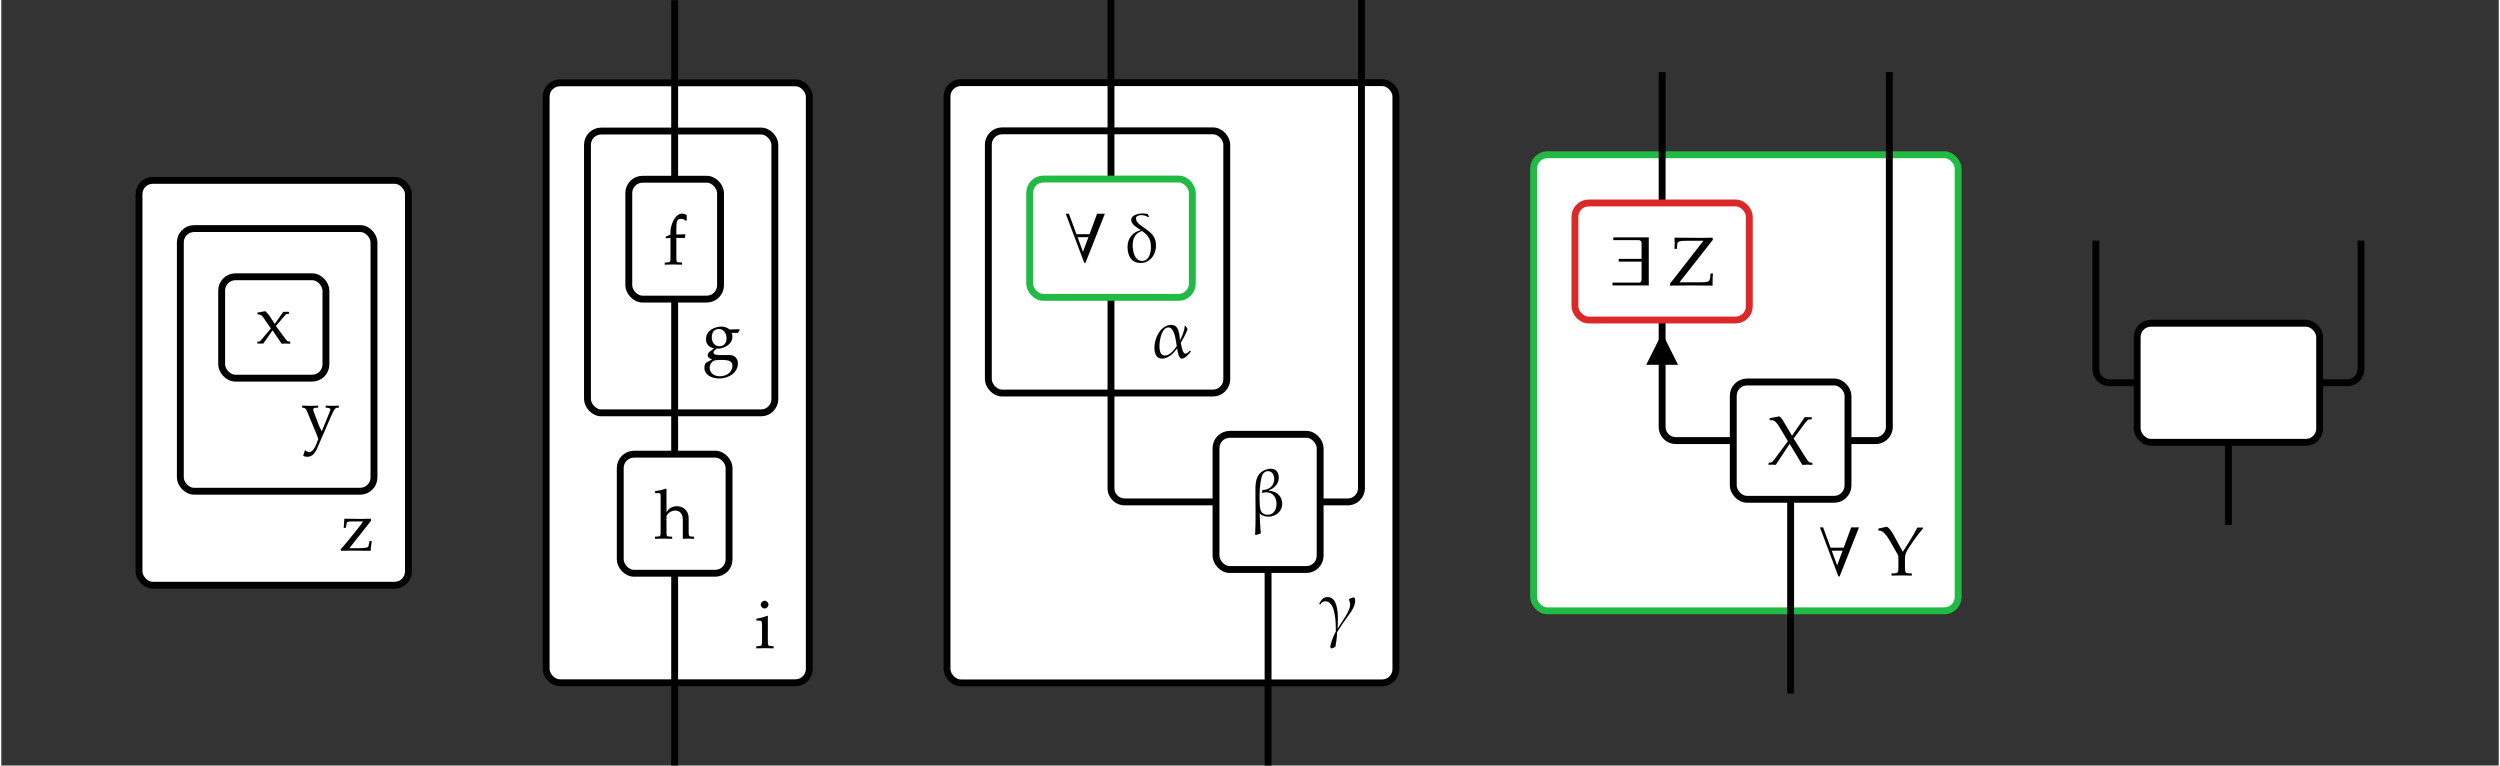 <?xml version="1.0" encoding="UTF-8" standalone="no"?>
<svg
   xmlns:dc="http://purl.org/dc/elements/1.1/"
   xmlns:cc="http://creativecommons.org/ns#"
   xmlns:rdf="http://www.w3.org/1999/02/22-rdf-syntax-ns#"
   xmlns:svg="http://www.w3.org/2000/svg"
   xmlns="http://www.w3.org/2000/svg"
   xmlns:sodipodi="http://sodipodi.sourceforge.net/DTD/sodipodi-0.dtd"
   xmlns:inkscape="http://www.inkscape.org/namespaces/inkscape"
   width="725"
   height="222"
   viewBox="0 -11116 36265 11116"
   id="svg3236"
   version="1.1"
   inkscape:version="0.48.4 r9939"
   sodipodi:docname="sprops4.svg">
  <rect x="0" y="-11116" width="36265" height="11116" fill="#333333" stroke="none"/>
  <defs
     id="defs3448" />
  <sodipodi:namedview
     pagecolor="#ffffff"
     bordercolor="#666666"
     borderopacity="1"
     objecttolerance="10"
     gridtolerance="10"
     guidetolerance="10"
     inkscape:pageopacity="0"
     inkscape:pageshadow="2"
     inkscape:window-width="1855"
     inkscape:window-height="1056"
     id="namedview3446"
     showgrid="false"
     inkscape:zoom="2.3310345"
     inkscape:cx="593.19954"
     inkscape:cy="111"
     inkscape:window-x="65"
     inkscape:window-y="24"
     inkscape:window-maximized="1"
     inkscape:current-layer="svg3236" />
  <g
     transform="translate(3957, -2618)"
     id="g3238">
    <g
       id="g3240">
      <rect
         x="-1957"
         y="-5879"
         width="3912"
         height="5879"
         rx="200"
         ry="200"
         fill="#FFFFFF"
         stroke="#000000"
         stroke-width="100"
         id="rect3242" />
      <g
         transform="translate(956, -503)"
         id="g3244">
        <path
           d="M455 432l-314 -397h135c96 0 138 7 142 25l18 79h30l-6 -47c-7 -48 -9 -72 -9 -95l-276 3c-43 0 -49 0 -153 -3l-6 20l90 105l170 212c27 34 44 57 65 90h-143c-74 0 -92 -5 -96 -26l-12 -68h-30c6 69 7 81 9 132l248 -3c38 0 68 1 138 3v-30"
           fill="black"
           stroke="black"
           stroke-width="1"
           transform="translate(0, 0) scale(1, -1)"
           id="path3246" />
      </g>
    </g>
    <g
       id="g3248">
      <rect
         x="-1357"
         y="-5179"
         width="2812"
         height="3814"
         rx="200"
         ry="200"
         fill="#FFFFFF"
         stroke="#000000"
         stroke-width="100"
         id="rect3250" />
      <g
         transform="translate(400, -2148)"
         id="g3252">
        <path
           d="M297 86l119 292c4 10 6 19 6 26c0 14 -14 23 -42 25l-26 2v28c79 -3 79 -3 95 -3s16 0 95 3v-28l-28 -2c-25 -3 -44 -30 -84 -121l-203 -468c-38 -87 -81 -123 -148 -123c-19 0 -35 5 -54 15l24 75h13c17 -15 35 -23 51 -23c38 0 77 47 109 131l23 61 c-18 50 -28 74 -56 142l-109 262c-15 35 -27 46 -52 49l-18 2v28c97 -3 97 -3 116 -3s19 0 116 3v-28l-38 -2c-23 -1 -34 -9 -34 -23c0 -10 4 -25 10 -42l64 -168c18 -49 29 -72 51 -110"
           fill="black"
           stroke="black"
           stroke-width="1"
           transform="translate(0, 0) scale(1, -1)"
           id="path3254" />
      </g>
    </g>
    <g
       id="g3256">
      <rect
         x="-757"
         y="-4479"
         width="1514"
         height="1472"
         rx="200"
         ry="200"
         fill="#FFFFFF"
         stroke="#000000"
         stroke-width="100"
         id="rect3258" />
      <g
         transform="translate(-258, -3510)"
         id="g3260">
        <path
           d="M288 254l148 -200c11 -15 23 -23 35 -24l25 -3v-30c-52 3 -52 3 -62 3c-9 0 -9 0 -61 -3l-133 195l-134 -192h-86v27h17c10 0 23 6 30 15l149 176l-120 174c-10 14 -32 28 -50 29l-21 2l-5 26l116 20c34 -34 45 -47 60 -69l76 -116l124 175h82v-28h-14 c-17 0 -28 -4 -34 -11"
           fill="black"
           stroke="black"
           stroke-width="1"
           transform="translate(0, 0) scale(1, -1)"
           id="path3262" />
      </g>
    </g>
  </g>
  <g
     transform="translate(9778, -1202)"
     id="g3264">
    <g
       id="g3266">
      <rect
         x="-1866"
         y="-8711"
         width="3821"
         height="8711"
         rx="200"
         ry="200"
         fill="#FFFFFF"
         stroke="#000000"
         stroke-width="100"
         id="rect3268" />
      <g
         transform="translate(1165, -503)"
         id="g3270">
        <path
           d="M188 465v-363c0 -63 3 -70 37 -72l46 -3v-30c-100 3 -100 3 -125 3s-25 0 -125 -3v30l46 3c34 2 37 9 37 72v225c0 66 -4 73 -44 73h-37v28c53 6 105 20 156 41zM142 687c28 0 55 -28 55 -56c0 -29 -27 -55 -56 -55s-55 26 -55 55c0 30 26 56 56 56"
           fill="black"
           stroke="black"
           stroke-width="1"
           transform="translate(0, 0) scale(1, -1)"
           id="path3272" />
      </g>
    </g>
    <g
       id="g3274">
      <rect
         x="-1266"
         y="-8011"
         width="2721"
         height="4092"
         rx="200"
         ry="200"
         fill="#FFFFFF"
         stroke="#000000"
         stroke-width="100"
         id="rect3276" />
      <g
         transform="translate(400, -4702)"
         id="g3278">
        <path
           d="M55 289c0 135 146 180 221 180c49 0 85 -12 122 -42l142 4l4 -12l-25 -41h-92c8 -21 11 -34 11 -54c0 -127 -143 -174 -204 -174c-8 0 -14 1 -24 2c-17 -17 -46 -34 -46 -57c0 -27 24 -39 76 -39h160c70 0 118 -50 118 -122c0 -122 -119 -217 -270 -217 c-127 0 -216 63 -216 154c0 31 14 68 28 76l87 47c-48 14 -66 30 -66 58c0 15 5 28 15 43l79 61c-74 8 -120 59 -120 133zM240 435c-64 0 -101 -45 -101 -122s45 -129 112 -129c61 0 103 45 103 110c0 85 -46 141 -114 141zM287 -14c-69 0 -97 -2 -113 -10 c-40 -17 -66 -58 -66 -103c0 -74 60 -125 147 -125c105 0 184 64 184 150c0 65 -39 88 -152 88"
           fill="black"
           stroke="black"
           stroke-width="1"
           transform="translate(0, 0) scale(1, -1)"
           id="path3280" />
      </g>
    </g>
    <g
       id="g3282">
      <path
         d="M 0 -1590 V 1200"
         fill="none"
         stroke="black"
         stroke-width="100"
         id="path3284" />
    </g>
    <g
       id="g3286">
      <path
         d="M 0 -5571 V -3319"
         fill="none"
         stroke="black"
         stroke-width="100"
         id="path3288" />
    </g>
    <g
       id="g3290">
      <path
         d="M 0 -9911 V -7311"
         fill="none"
         stroke="black"
         stroke-width="100"
         id="path3292" />
    </g>
    <g
       id="g3294">
      <rect
         x="-790"
         y="-3319"
         width="1580"
         height="1729"
         rx="200"
         ry="200"
         fill="#FFFFFF"
         stroke="#000000"
         stroke-width="100"
         id="rect3296" />
      <g
         transform="translate(-291, -2093)"
         id="g3298">
        <path
           d="M7 661v28c79 12 112 20 156 37l9 -8v-340c28 61 89 92 151 92c85 0 171 -58 171 -175v-193c0 -64 3 -70 37 -72l41 -3v-30c-69 3 -69 3 -83 3c-17 0 -18 0 -79 -3v284c0 77 -44 127 -111 127c-61 0 -127 -49 -127 -94v-212c0 -63 3 -70 37 -72l45 -3v-30 c-68 2 -95 3 -124 3s-56 -1 -124 -3v30l45 3c34 2 37 9 37 72v518c0 30 -7 41 -25 41h-56"
           fill="black"
           stroke="black"
           stroke-width="1"
           transform="translate(0, 0) scale(1, -1)"
           id="path3300" />
      </g>
    </g>
    <g
       id="g3302">
      <rect
         x="-666"
         y="-7311"
         width="1332"
         height="1740"
         rx="200"
         ry="200"
         fill="#FFFFFF"
         stroke="#000000"
         stroke-width="100"
         id="rect3304" />
      <g
         transform="translate(-166, -6074)"
         id="g3306">
        <path
           d="M341 717v-77l-12 -6c-24 21 -42 28 -69 28c-57 0 -70 -28 -70 -143v-85l131 4l-7 -53h-124v-283c0 -63 3 -70 37 -72l46 -3v-30c-100 3 -100 3 -125 3s-25 0 -125 -3v30l46 3c34 2 37 9 37 72v283l-69 -4v22l69 31v42v2c0 77 57 259 168 259c21 0 43 -6 67 -20"
           fill="black"
           stroke="black"
           stroke-width="1"
           transform="translate(0, 0) scale(1, -1)"
           id="path3308" />
      </g>
    </g>
  </g>
  <g
     transform="translate(18395, -1200)"
     id="g3310">
    <g
       id="g3312">
      <rect
         x="-4662"
         y="-8716"
         width="6518"
         height="8716"
         rx="200"
         ry="200"
         fill="#FFFFFF"
         stroke="#000000"
         stroke-width="100"
         id="rect3314" />
      <g
         transform="translate(775, -773)"
         id="g3316">
        <path
           d="M88 473c88 0 171 -80 146 -450l6 -4c48 89 192 260 176 366c-3 16 -10 34 -16 50l4 11c16 7 47 21 64 21c16 0 18 -17 20 -29c13 -85 -61 -184 -105 -244c-54 -74 -108 -151 -156 -230c-2 -70 -12 -147 -26 -215c-19 -9 -38 -17 -58 -22c-5 8 -11 16 -16 24 c15 68 46 163 82 220c2 82 -2 165 -16 249c-11 70 -42 192 -137 192c-37 0 -54 -18 -73 -46l-6 -1c-3 3 -7 6 -8 12c25 49 54 96 119 96"
           fill="black"
           stroke="black"
           stroke-width="1"
           transform="translate(0, 0) scale(1, -1)"
           id="path3318" />
      </g>
    </g>
    <g
       id="g3320">
      <rect
         x="-4062"
         y="-8016"
         width="3462"
         height="3807"
         rx="200"
         ry="200"
         fill="#FFFFFF"
         stroke="#000000"
         stroke-width="100"
         id="rect3322" />
      <g
         transform="translate(-1694, -4725)"
         id="g3324">
        <path
           d="M562 97c5 -3 8 -6 9 -13c-26 -30 -82 -100 -128 -100c-51 0 -62 111 -68 144l-3 3c-48 -67 -126 -147 -218 -147c-68 0 -97 49 -106 109c-24 150 73 380 241 380c112 0 114 -136 125 -213l7 -3c26 58 61 134 63 202h11c11 -15 21 -31 30 -46c-25 -70 -60 -135 -99 -197 c6 -32 22 -161 67 -161c27 0 46 24 62 42h7zM368 164l-4 28c-9 60 -30 245 -117 245c-109 0 -142 -235 -128 -322c7 -45 25 -87 78 -87c71 0 137 85 171 136"
           fill="black"
           stroke="black"
           stroke-width="1"
           transform="translate(0, 0) scale(1, -1)"
           id="path3326" />
      </g>
    </g>
    <g
       id="g3328">
      <path
         d="M 0 -1646 V 1200"
         fill="none"
         stroke="black"
         stroke-width="100"
         id="path3330" />
    </g>
    <g
       id="g3332">
      <path
         d="M 1356 -9916 V -2828 A 200 200 0 0 1 1156 -2628 H 756"
         fill="none"
         stroke="black"
         stroke-width="100"
         id="path3334" />
    </g>
    <g
       id="g3336">
      <path
         d="M -2281 -5598 V -2828 A 200 200 0 0 0 -2081 -2628 H -756"
         fill="none"
         stroke="black"
         stroke-width="100"
         id="path3338" />
    </g>
    <g
       id="g3340">
      <path
         d="M -2281 -9916 V -7316"
         fill="none"
         stroke="black"
         stroke-width="100"
         id="path3342" />
    </g>
    <g
       id="g3344">
      <rect
         x="-756"
         y="-3609"
         width="1512"
         height="1963"
         rx="200"
         ry="200"
         fill="#FFFFFF"
         stroke="#000000"
         stroke-width="100"
         id="rect3346" />
      <g
         transform="translate(-256, -2429)"
         id="g3348">
        <path
           d="M458 205c20 -125 -76 -220 -197 -220c-44 0 -89 13 -127 44c3 -95 6 -191 17 -288c-26 -6 -50 -15 -74 -24l-9 10c11 186 6 375 5 562c0 150 -15 306 135 372c28 12 57 19 88 19c64 0 103 -36 113 -99c17 -102 -54 -181 -141 -212l1 -9c91 -2 174 -59 189 -155zM376 208 c-13 83 -70 131 -152 131c-17 0 -32 -3 -47 -10l-9 8c4 10 5 22 6 34c106 0 187 75 169 187c-7 48 -37 88 -89 88c-19 0 -37 -6 -52 -17c-80 -56 -77 -424 -61 -526c9 -58 51 -91 108 -91c106 0 142 103 127 196"
           fill="black"
           stroke="black"
           stroke-width="1"
           transform="translate(0, 0) scale(1, -1)"
           id="path3350" />
      </g>
    </g>
    <g
       id="g3352">
      <rect
         x="-3462"
         y="-7316"
         width="2362"
         height="1718"
         rx="200"
         ry="200"
         fill="#FFFFFF"
         stroke="#21BA45"
         stroke-width="100"
         id="rect3354" />
      <g
         transform="translate(-2963, -6114)"
         id="g3356">
        <path
           d="M592 697l-281 -712h-17l-268 712h45l109 -296h191l109 296h112zM355 359h-159l79 -214"
           fill="black"
           stroke="black"
           stroke-width="1"
           transform="translate(0, 0) scale(1, -1)"
           id="path3358" />
        <path
           d=""
           fill="black"
           stroke="black"
           stroke-width="1"
           transform="translate(617, 0) scale(1, -1)"
           id="path3360" />
        <path
           d="M465 287c24 -148 -62 -303 -219 -303c-113 0 -168 69 -185 176c-23 144 47 266 185 298v6c-47 29 -126 75 -135 133c-13 79 102 105 163 105c25 0 50 -3 75 -8c8 -13 14 -27 19 -39l-9 -6c-33 19 -68 30 -103 30s-85 -15 -78 -57c18 -116 258 -152 287 -335zM393 269 c-13 81 -54 130 -125 179c-127 -37 -152 -153 -131 -281c11 -68 46 -155 130 -155c118 0 141 162 126 257"
           fill="black"
           stroke="black"
           stroke-width="1"
           transform="translate(866, 0) scale(1, -1)"
           id="path3362" />
      </g>
    </g>
  </g>
  <g
     transform="translate(25983, -2246)"
     id="g3364">
    <g
       id="g3366">
      <rect
         x="-3732"
         y="-6623"
         width="6164"
         height="6623"
         rx="200"
         ry="200"
         fill="#FFFFFF"
         stroke="#21BA45"
         stroke-width="100"
         id="rect3368" />
      <g
         transform="translate(400, -515)"
         id="g3370">
        <path
           d="M592 697l-281 -712h-17l-268 712h45l109 -296h191l109 296h112zM355 359h-159l79 -214"
           fill="black"
           stroke="black"
           stroke-width="1"
           transform="translate(0, 0) scale(1, -1)"
           id="path3372" />
        <path
           d=""
           fill="black"
           stroke="black"
           stroke-width="1"
           transform="translate(617, 0) scale(1, -1)"
           id="path3374" />
        <path
           d="M9 680l120 25c18 0 59 -46 91 -103l143 -261l103 163c39 62 70 116 108 190h80v-15c-81 -97 -114 -142 -188 -253c-58 -88 -72 -122 -72 -177v-129c0 -79 5 -87 51 -90l48 -3v-30c-59 2 -95 3 -147 3s-87 -1 -146 -3v30l48 3c46 3 51 11 51 90v142c0 16 -3 30 -9 40 l-124 216c-42 73 -94 125 -128 130l-29 3v29"
           fill="black"
           stroke="black"
           stroke-width="1"
           transform="translate(866, 0) scale(1, -1)"
           id="path3376" />
      </g>
    </g>
    <g
       id="g3378">
      <path
         d="M 0 -1620 V 1200"
         fill="none"
         stroke="black"
         stroke-width="100"
         id="path3380" />
    </g>
    <g
       id="g3382">
      <path
         d="M 1433 -7823 V -2672 A 200 200 0 0 1 1233 -2472 H 833"
         fill="none"
         stroke="black"
         stroke-width="100"
         id="path3384" />
    </g>
    <g
       id="g3386">
      <path
         d="M -1866 -4223 V -2672 A 200 200 0 0 0 -1666 -2472 H -833"
         fill="none"
         stroke="black"
         stroke-width="100"
         id="path3388" />
      <polygon
         points="150,0 300,300 0,300"
         stroke="black"
         stroke-width="100"
         fill="black"
         transform="translate(-2016, -3923)"
         id="polygon3390" />
    </g>
    <g
       id="g3392">
      <path
         d="M -1866 -7823 V -5923"
         fill="none"
         stroke="black"
         stroke-width="100"
         id="path3394" />
    </g>
    <g
       id="g3396">
      <rect
         x="-833"
         y="-3323"
         width="1666"
         height="1703"
         rx="200"
         ry="200"
         fill="#FFFFFF"
         stroke="#000000"
         stroke-width="100"
         id="rect3398" />
      <g
         transform="translate(-333, -2123)"
         id="g3400">
        <path
           d="M648 27v-30c-43 2 -66 3 -71 3c-12 0 -12 0 -74 -3l-184 306l-202 -306c-43 3 -43 3 -51 3s-8 0 -52 -3v30l26 3c22 3 34 14 59 48l195 263l-128 213c-33 55 -68 88 -92 90l-45 3l-2 26l141 27c19 -10 34 -27 57 -65l128 -216l185 270h101v-30l-41 -3 c-15 -2 -27 -14 -68 -68l-154 -208l176 -280c35 -54 47 -67 66 -70"
           fill="black"
           stroke="black"
           stroke-width="1"
           transform="translate(0, 0) scale(1, -1)"
           id="path3402" />
      </g>
    </g>
    <g
       id="g3404">
      <rect
         x="-3132"
         y="-5923"
         width="2532"
         height="1700"
         rx="200"
         ry="200"
         fill="#FFFFFF"
         stroke="#DB2828"
         stroke-width="100"
         id="rect3406" />
      <g
         transform="translate(-2632, -4726)"
         id="g3408">
        <path
           d="M572 0h-526v39h388c19 0 34 16 34 53v253h-332v39h332v232c0 26 -20 42 -47 42h-364v39h515v-697"
           fill="black"
           stroke="black"
           stroke-width="1"
           transform="translate(0, 0) scale(1, -1)"
           id="path3410" />
        <path
           d=""
           fill="black"
           stroke="black"
           stroke-width="1"
           transform="translate(617, 0) scale(1, -1)"
           id="path3412" />
        <path
           d="M637 663l-486 -619h273c153 0 167 6 174 72l6 57h34c-5 -55 -6 -90 -6 -176l-305 3l-312 -3v28l485 623h-228c-122 0 -149 -8 -152 -47l-6 -71h-34c2 37 3 55 3 81s-1 44 -3 81l165 -1l232 -2l156 3"
           fill="black"
           stroke="black"
           stroke-width="1"
           transform="translate(866, 0) scale(1, -1)"
           id="path3414" />
      </g>
    </g>
  </g>
  <path
     d="m 32340,-4693 v 1200"
     id="path3420"
     inkscape:connector-curvature="0"
     style="fill:none;stroke:#000000;stroke-width:100" />
  <g
     id="g3424"
     transform="translate(32340,-4693)">
    <path
       style="fill:none;stroke:#000000;stroke-width:100"
       inkscape:connector-curvature="0"
       id="path3426"
       d="m 1925,-2929 v 1864 a 200,200 0 0 1 -200,200 h -400" />
  </g>
  <path
     d="m 30415,-7622 v 1864 a 200,200 0 0 0 200,200 h 400"
     id="path3430"
     inkscape:connector-curvature="0"
     style="fill:none;stroke:#000000;stroke-width:100" />
  <rect
     x="31015"
     y="-6422"
     width="2650"
     height="1729"
     rx="200"
     ry="200"
     id="rect3436"
     style="fill:#ffffff;stroke:#000000;stroke-width:100;stroke-opacity:1" />
</svg>
